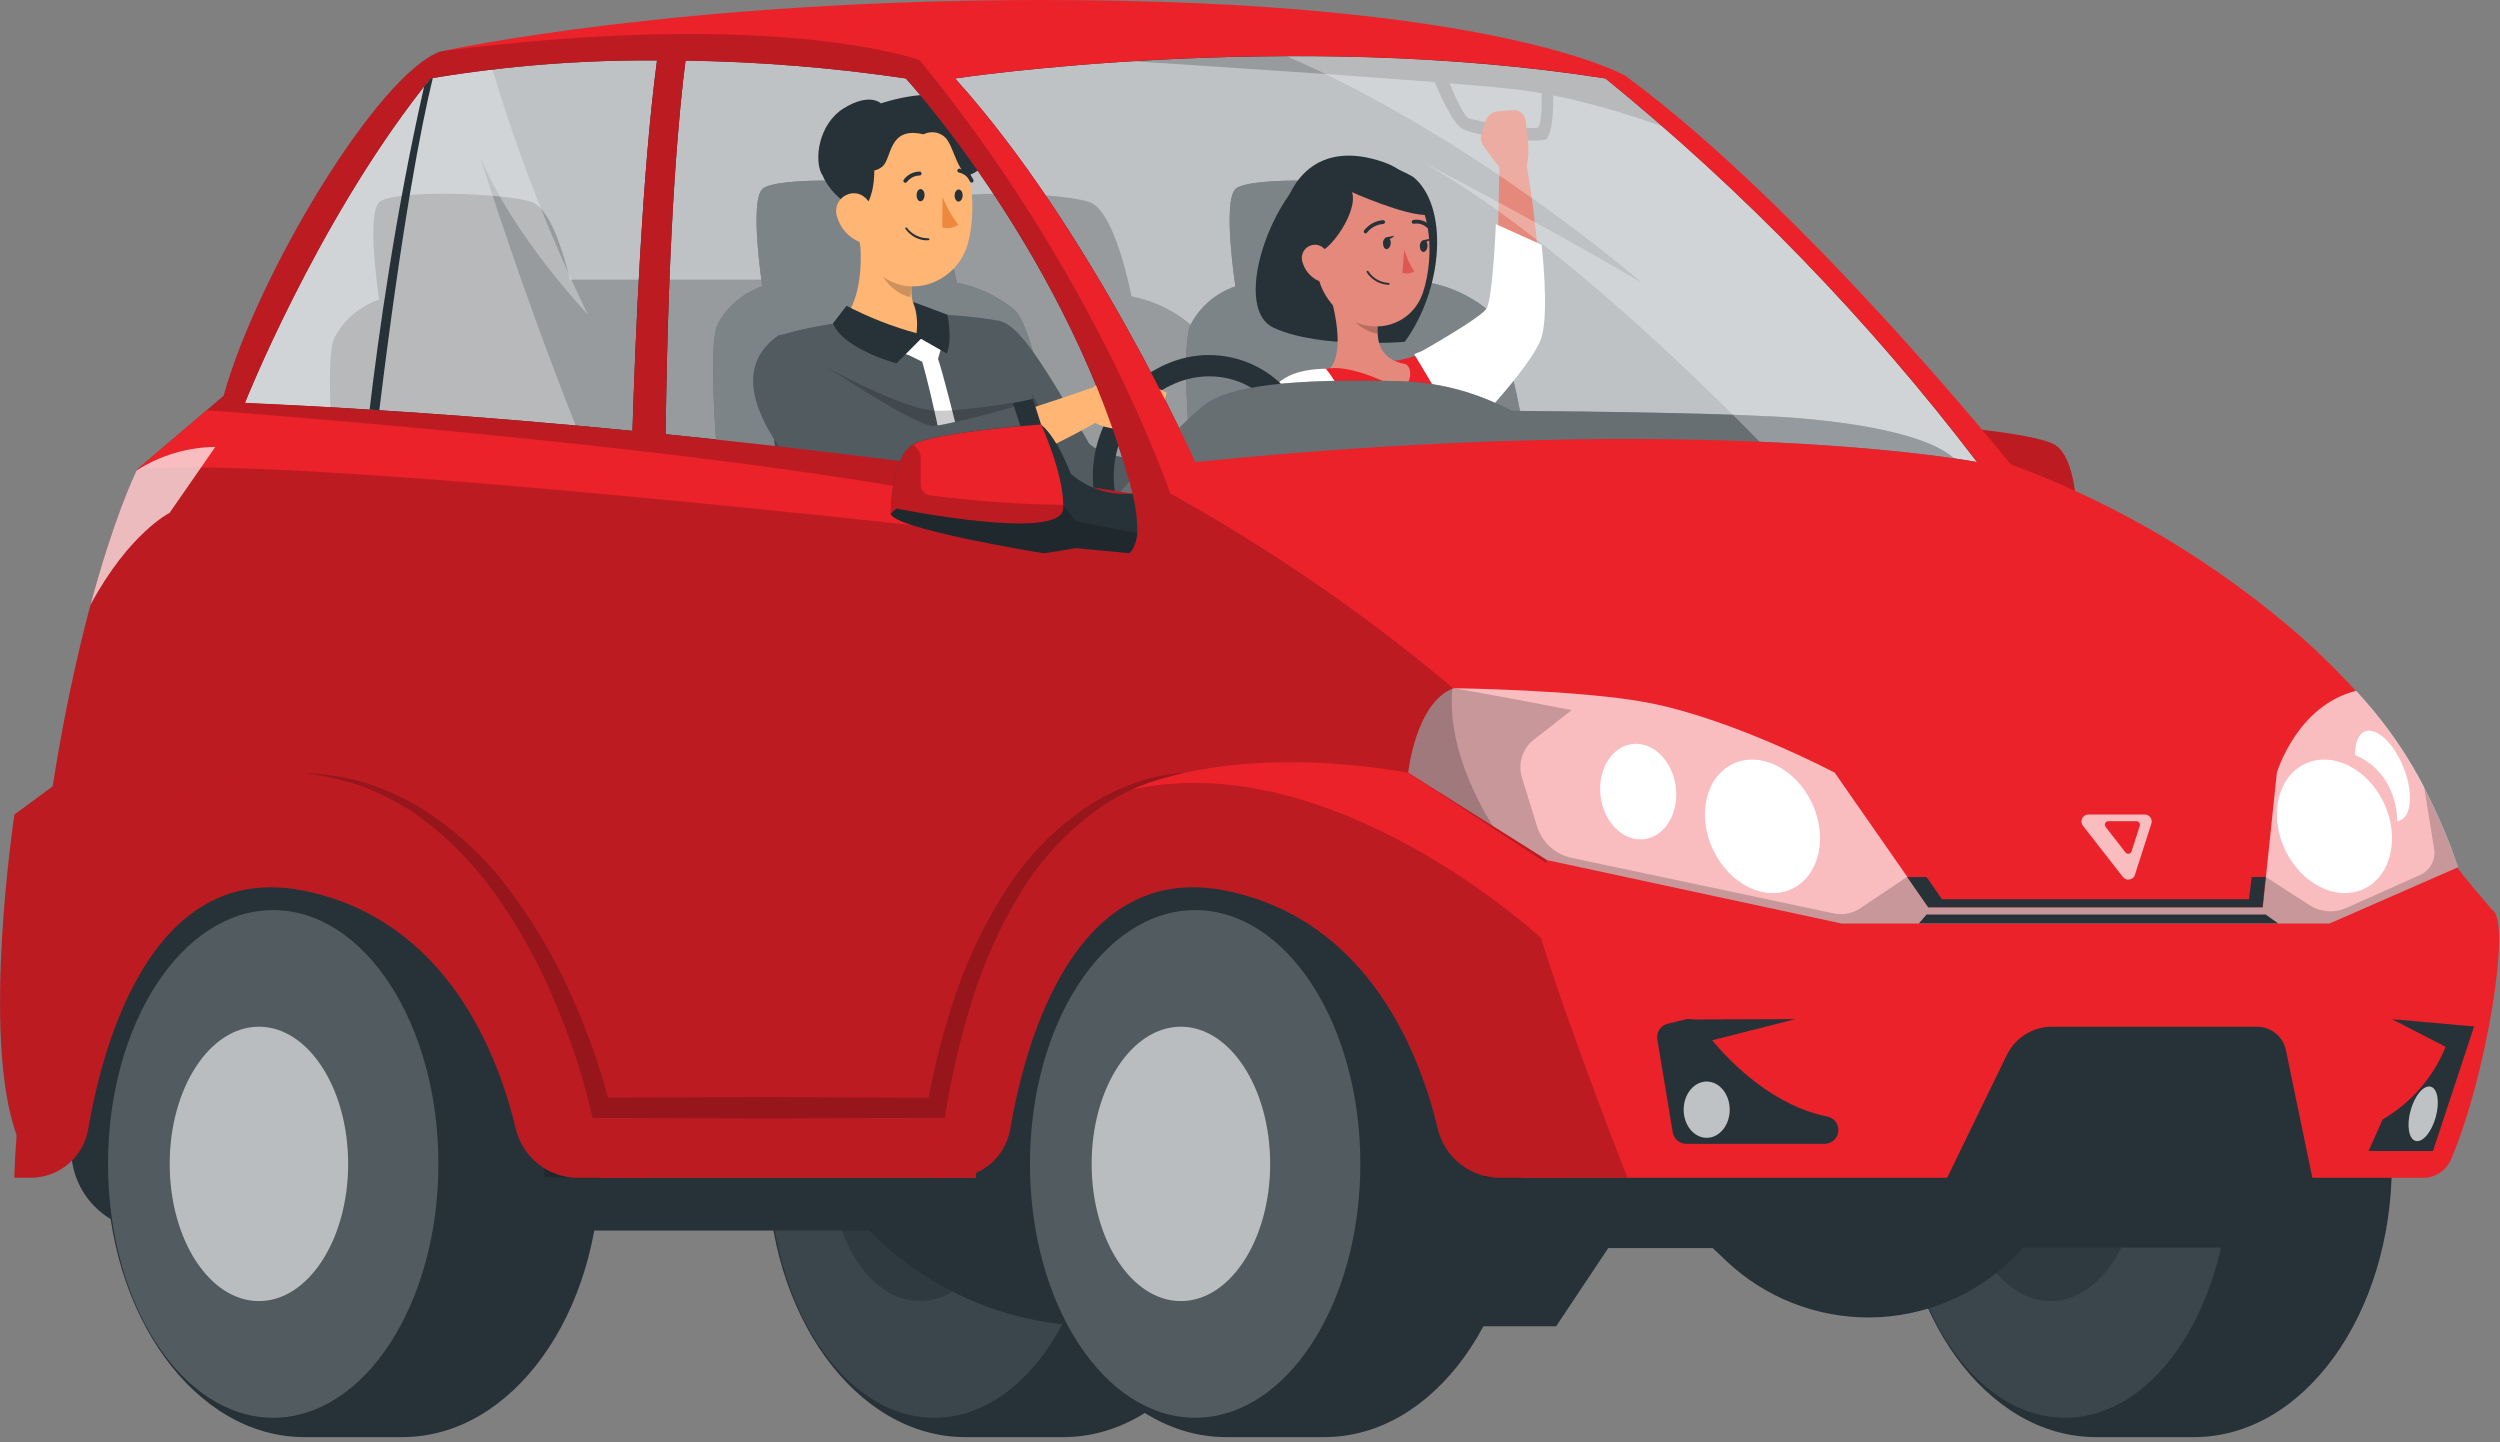 <svg width="475" height="274" viewBox="0 0 475 274" fill="none" xmlns="http://www.w3.org/2000/svg">
<rect x="0" y="0" width="475" height="274" fill="#808080" stroke="none"/>
<path d="M394.564 97.559C394.564 100.359 365.881 105.104 365.433 105.104C364.985 105.104 359.399 104.138 359.399 104.138L349.194 105.104C348.882 104.791 348.627 104.426 348.438 104.026C348.029 103.175 347.787 102.253 347.724 101.311C347.724 101.031 347.724 100.737 347.724 100.415C347.749 98.177 348.06 95.952 348.648 93.793C350.744 93.982 352.856 93.747 354.86 93.102C356.863 92.458 358.716 91.417 360.309 90.041C361.793 86.374 363.809 82.384 366.021 80.662C366.021 80.662 386.179 82.062 390.393 84.498C394.536 86.948 394.564 97.559 394.564 97.559Z" fill="#EB222A"/>
<g opacity="0.2">
<path d="M394.564 97.559C394.564 100.359 365.881 105.104 365.433 105.104C364.985 105.104 359.399 104.138 359.399 104.138L349.194 105.104C348.882 104.791 348.627 104.426 348.438 104.026C348.029 103.175 347.787 102.253 347.724 101.311C347.724 101.031 347.724 100.737 347.724 100.415C347.749 98.177 348.06 95.952 348.648 93.793C350.744 93.982 352.856 93.747 354.86 93.102C356.863 92.458 358.716 91.417 360.309 90.041C361.793 86.374 363.809 82.384 366.021 80.662C366.021 80.662 386.179 82.062 390.393 84.498C394.536 86.948 394.564 97.559 394.564 97.559Z" fill="black"/>
</g>
<path d="M383.813 98.049C383.813 98.049 367.659 63.667 304.663 12.823C304.663 12.823 169.237 -5.642 80.484 13.033C80.484 13.033 44.772 62.127 40.88 86.695C36.989 111.264 383.813 98.049 383.813 98.049Z" fill="#263238"/>
<g opacity="0.7">
<path d="M130.25 11.507C129.186 19.668 126.974 41.143 126.47 82.496C176.67 87.591 215.196 93.779 215.196 93.779C203.521 49.164 172.107 14.895 172.107 14.895C158.245 12.843 144.262 11.711 130.25 11.507Z" fill="white"/>
<path d="M46.508 76.602C54.417 76.924 62.355 77.33 70.222 77.834L72.07 77.946L75.542 78.184L77.194 78.282C91.935 79.276 106.438 80.522 120.171 81.866C120.703 64.703 121.99 32.869 124.832 11.479C110.563 11.371 96.311 12.491 82.233 14.825L81.771 14.909C81.767 14.936 81.767 14.965 81.771 14.992C81.379 15.469 80.987 15.972 80.596 16.392L80.147 16.98C59.807 43.075 46.508 76.602 46.508 76.602Z" fill="white"/>
<path d="M375.624 87.802C375.624 87.802 324.682 78.002 227.081 87.802C227.081 87.802 207.412 43.607 181.458 14.909C181.458 14.909 244.579 5.361 305.041 14.909C331.357 36.342 355.049 60.809 375.624 87.802Z" fill="white"/>
</g>
<path opacity="0.2" d="M199.839 10.667C199.839 10.667 254.435 7.741 284.561 10.471C314.686 13.201 319.922 25.576 319.922 25.576C311.886 22.385 303.592 19.889 295.13 18.114C295.13 20.774 295.018 24.764 293.926 26.318C293.1 27.48 280.431 25.912 277.841 24.47C276.091 23.49 273.865 18.646 272.605 15.595C245.867 13.495 199.839 10.667 199.839 10.667ZM279.073 22.482C280.095 22.902 289.572 24.708 292.092 24.274C292.82 24.148 292.946 20.648 292.918 17.709C291.42 17.443 289.908 17.205 288.41 17.023C285.611 16.701 281.089 16.281 275.405 15.819C276.665 18.787 278.177 22.104 279.073 22.482Z" fill="black"/>
<path opacity="0.2" d="M63.545 64.157C65.348 60.747 68.389 58.157 72.042 56.92C72.042 56.92 69.55 40.905 72.042 38.427C74.534 35.949 96.232 36.621 101.104 38.427C104.618 39.715 107.165 48.394 108.313 53.14H177.524C176.95 48.24 176.306 40.135 178.014 38.427C180.506 35.935 202.218 36.621 207.09 38.427C211.962 40.233 214.986 56.304 214.986 56.304C218.901 57.058 222.575 58.749 225.695 61.231C231.294 65.431 236.208 106.7 236.208 106.7H65.141C65.141 106.7 60.899 69.645 63.545 64.157Z" fill="black"/>
<path d="M292.904 104.138C292.904 104.138 287.92 62.911 282.405 58.67C279.282 56.181 275.602 54.485 271.681 53.728C271.681 53.728 268.658 37.727 263.786 35.921C258.914 34.115 237.188 33.444 234.724 35.921C232.26 38.399 234.724 54.414 234.724 54.414C231.073 55.65 228.036 58.241 226.241 61.651C223.581 67.153 227.823 104.138 227.823 104.138H292.904Z" fill="#263238"/>
<path opacity="0.4" d="M292.904 104.138C292.904 104.138 287.92 62.911 282.405 58.67C279.282 56.181 275.602 54.485 271.681 53.728C271.681 53.728 268.658 37.727 263.786 35.921C258.914 34.115 237.188 33.444 234.724 35.921C232.26 38.399 234.724 54.414 234.724 54.414C231.073 55.65 228.036 58.241 226.241 61.651C223.581 67.153 227.823 104.138 227.823 104.138H292.904Z" fill="white"/>
<path d="M276.343 77.302C277.409 76.78 278.447 76.2 279.451 75.567C280.417 74.951 281.383 74.335 282.251 73.635C284.159 72.2 285.926 70.588 287.528 68.819C289.315 66.831 290.69 64.509 291.574 61.987C291.793 61.281 291.966 60.561 292.092 59.832L292.33 57.928C292.4 56.766 292.456 55.604 292.442 54.512C292.392 50.257 292.097 46.008 291.56 41.787C291.084 37.587 290.496 33.499 289.684 29.356C289.574 28.772 289.25 28.251 288.776 27.892C288.303 27.534 287.713 27.365 287.121 27.417C286.53 27.469 285.979 27.74 285.575 28.176C285.172 28.612 284.945 29.182 284.939 29.776L284.659 42.109C284.519 46.183 284.463 50.298 284.113 54.176C284.083 55.794 283.79 57.397 283.245 58.922C282.571 60.24 281.676 61.433 280.599 62.45C279.359 63.69 278.005 64.811 276.553 65.795C275.797 66.313 275.055 66.845 274.257 67.321C273.459 67.797 272.62 68.315 271.99 68.721L271.808 68.833C270.692 69.436 269.86 70.453 269.49 71.666C269.121 72.878 269.244 74.188 269.834 75.31C270.423 76.432 271.431 77.276 272.64 77.66C273.848 78.043 275.158 77.935 276.287 77.358L276.343 77.302Z" fill="#E4897B"/>
<path d="M282.265 23.014L281.509 25.268C281.37 25.686 281.332 26.131 281.398 26.566C281.464 27.001 281.631 27.415 281.887 27.774L284.351 31.105C284.831 31.768 285.463 32.307 286.193 32.677C286.923 33.047 287.731 33.238 288.55 33.233H289.572C291.098 29.58 290.048 24.526 290.048 24.526L289.908 23.056C289.887 22.753 289.806 22.456 289.67 22.184C289.533 21.912 289.345 21.669 289.114 21.47C288.884 21.271 288.617 21.119 288.328 21.024C288.039 20.929 287.734 20.891 287.43 20.914L284.505 21.152C283.991 21.211 283.505 21.419 283.107 21.749C282.709 22.08 282.417 22.52 282.265 23.014Z" fill="#E4897B"/>
<path d="M270.044 66.775C270.044 66.775 281.159 60.518 282.405 58.67C283.651 56.822 284.21 42.585 284.21 42.585L292.904 46.505C292.904 46.505 294.374 59.104 292.904 64.045C291.434 68.987 280.305 80.676 280.305 80.676L270.044 66.775Z" fill="white"/>
<path d="M268.518 33.625C275.181 39.057 274.397 54.624 266.908 64.941C266.908 64.941 250.935 66.341 242.06 62.309C233.184 58.278 242.998 33.038 252.377 31.036C257.891 29.834 263.656 30.759 268.518 33.625Z" fill="#263238"/>
<path d="M268.14 49.864C270.575 45.664 272.997 34.311 262.848 30.797C250.249 26.43 244.509 34.493 243.417 42.501C242.325 50.508 246.833 56.5 255.205 55.954C263.576 55.408 266.446 52.776 268.14 49.864Z" fill="#263238"/>
<path d="M281.733 81.866C282.965 87.718 280.795 101.465 280.445 111.908L250.613 115.352C250.396 110.097 249.541 104.888 248.065 99.841C246.945 95.445 245.349 90.041 243.152 83.504C242.83 82.524 242.508 81.53 242.144 80.494C241.754 79.459 241.6 78.35 241.693 77.248C241.786 76.146 242.124 75.078 242.682 74.124C243.24 73.168 244.004 72.35 244.918 71.728C245.832 71.106 246.874 70.695 247.967 70.527C249.213 70.331 250.557 70.163 251.915 70.023C257.221 69.491 260.174 68.357 264.92 68.539C266.488 68.539 269.652 67.139 271.234 67.321C276.875 67.797 280.571 76.378 281.733 81.866Z" fill="#EB222A"/>
<path d="M252.069 53.728C253.567 58.306 255.555 66.719 252.713 69.981C252.713 69.981 257.067 69.085 266.712 74.362C269.204 70.345 267.132 69.211 267.132 69.211C261.798 68.259 261.434 64.423 261.882 60.812L252.069 53.728Z" fill="#E4897B"/>
<path opacity="0.2" d="M256.073 56.612L261.882 60.812C261.764 61.665 261.722 62.527 261.756 63.387C259.74 63.205 256.759 61.19 256.283 59.188C256.048 58.35 255.977 57.476 256.073 56.612Z" fill="black"/>
<path d="M250.067 43.047C249.969 50.691 249.759 53.91 253.315 58.096C258.649 64.395 268.042 62.856 270.422 55.408C272.563 48.703 272.368 37.349 265.158 33.766C263.572 32.969 261.809 32.591 260.036 32.667C258.262 32.743 256.538 33.271 255.026 34.201C253.514 35.131 252.265 36.431 251.397 37.98C250.529 39.528 250.071 41.272 250.067 43.047Z" fill="#E4897B"/>
<path d="M256.549 35.907C258.663 38.567 253.833 46.925 250.039 48.339C242.662 45.917 250.235 27.998 256.549 35.907Z" fill="#263238"/>
<path d="M265.578 32.352C268.378 33.597 271.023 38.875 271.373 40.835C267.174 41.157 256.437 36.327 256.437 36.327C256.437 36.327 248.863 37.727 252.937 34.297C257.01 30.868 265.578 32.352 265.578 32.352Z" fill="#263238"/>
<path d="M262.764 46.155C262.764 46.771 263.016 47.303 263.408 47.331C263.8 47.359 264.178 46.883 264.234 46.267C264.29 45.651 263.982 45.119 263.576 45.091C263.17 45.063 262.806 45.539 262.764 46.155Z" fill="#263238"/>
<path d="M269.764 46.687C269.764 47.303 270.002 47.821 270.408 47.863C270.814 47.905 271.178 47.415 271.22 46.799C271.262 46.183 270.982 45.651 270.576 45.623C270.17 45.595 269.806 46.071 269.764 46.687Z" fill="#263238"/>
<path d="M270.394 45.637L271.905 45.315C271.905 45.315 271.065 46.421 270.394 45.637Z" fill="#263238"/>
<path d="M266.796 47.456C267.242 48.908 267.882 50.293 268.7 51.572C268.367 51.774 267.994 51.901 267.607 51.944C267.221 51.988 266.829 51.947 266.46 51.824L266.796 47.456Z" fill="#DE5753"/>
<path d="M262.904 53.994C263.204 54.058 263.508 54.1 263.814 54.12C263.838 54.122 263.862 54.119 263.885 54.112C263.908 54.104 263.929 54.092 263.947 54.077C263.965 54.061 263.98 54.042 263.991 54.021C264.002 53.999 264.008 53.976 264.01 53.952C264.012 53.928 264.009 53.904 264.002 53.881C263.994 53.858 263.982 53.837 263.967 53.819C263.951 53.801 263.932 53.786 263.911 53.775C263.889 53.764 263.866 53.758 263.842 53.756C263.071 53.719 262.32 53.499 261.651 53.114C260.981 52.73 260.413 52.191 259.992 51.544C259.968 51.501 259.928 51.47 259.881 51.457C259.834 51.444 259.783 51.45 259.74 51.474C259.698 51.498 259.666 51.538 259.653 51.586C259.64 51.633 259.646 51.683 259.67 51.726C260.034 52.298 260.506 52.793 261.061 53.182C261.616 53.571 262.242 53.847 262.904 53.994Z" fill="#263238"/>
<path d="M247.491 49.864C247.907 51.285 248.869 52.483 250.165 53.196C251.887 54.12 253.175 52.678 253.049 50.83C252.923 48.982 251.915 46.631 250.025 46.505C249.609 46.478 249.192 46.555 248.813 46.73C248.434 46.904 248.105 47.169 247.853 47.502C247.602 47.835 247.438 48.225 247.374 48.638C247.311 49.05 247.351 49.471 247.491 49.864Z" fill="#E4897B"/>
<path d="M259.334 44.348C259.411 44.364 259.491 44.357 259.563 44.327C259.635 44.297 259.697 44.246 259.74 44.18C260.109 43.713 260.57 43.328 261.096 43.048C261.621 42.769 262.199 42.601 262.792 42.556C262.889 42.556 262.981 42.518 263.049 42.45C263.118 42.382 263.156 42.289 263.156 42.193C263.156 42.096 263.118 42.004 263.049 41.935C262.981 41.867 262.889 41.829 262.792 41.829C262.082 41.882 261.392 42.086 260.767 42.426C260.142 42.766 259.596 43.236 259.166 43.803C259.141 43.844 259.124 43.89 259.117 43.937C259.11 43.985 259.112 44.034 259.124 44.081C259.135 44.128 259.156 44.172 259.185 44.211C259.214 44.249 259.251 44.282 259.292 44.306L259.334 44.348Z" fill="#263238"/>
<path d="M271.373 43.425C271.435 43.441 271.5 43.44 271.561 43.423C271.623 43.406 271.679 43.373 271.723 43.327C271.789 43.257 271.826 43.164 271.826 43.068C271.826 42.972 271.789 42.879 271.723 42.809C271.316 42.398 270.816 42.092 270.265 41.917C269.714 41.741 269.129 41.702 268.56 41.801C268.507 41.806 268.457 41.821 268.411 41.847C268.366 41.873 268.326 41.908 268.296 41.951C268.265 41.993 268.244 42.042 268.234 42.093C268.224 42.145 268.225 42.198 268.237 42.249C268.249 42.3 268.272 42.347 268.305 42.389C268.337 42.43 268.378 42.464 268.424 42.487C268.471 42.511 268.522 42.525 268.575 42.527C268.627 42.53 268.679 42.521 268.728 42.501C269.18 42.437 269.64 42.48 270.073 42.625C270.506 42.771 270.898 43.016 271.219 43.341C271.265 43.378 271.317 43.407 271.373 43.425Z" fill="#263238"/>
<path d="M263.394 45.105L264.92 44.783C264.92 44.783 264.066 45.903 263.394 45.105Z" fill="#263238"/>
<path opacity="0.2" d="M259.558 87.48C257.641 93.079 252.755 97.349 248.065 99.841C246.945 95.445 245.349 90.041 243.152 83.504C246.105 79.388 250.221 76.504 255.457 77.26C255.457 77.302 261.504 81.754 259.558 87.48Z" fill="black"/>
<path d="M248.863 113.056C249.227 116.751 244.272 128.455 244.272 128.455H248.219C248.219 128.455 250.641 121.175 253.077 112.496C254.127 108.814 255.163 104.866 256.017 101.115C256.423 99.365 256.787 97.657 257.095 96.047C257.403 94.437 257.697 92.561 257.865 91.049C258.281 87.289 257.952 83.484 256.899 79.85C255.904 76.285 254.21 72.954 251.915 70.051H252.699C245.237 69.967 241.22 72.557 240.702 77.204C240.864 80.41 241.38 83.589 242.242 86.682C244.398 95.921 248.037 108.674 248.751 112.44C248.799 112.643 248.836 112.849 248.863 113.056Z" fill="white"/>
<path d="M268.7 67.321C268.7 67.321 277.645 81.894 279.759 87.186C281.873 92.477 280.669 107.624 280.669 107.624C280.669 107.624 284.701 89.425 282.069 80.368C279.437 71.311 274.887 64.045 268.7 67.321Z" fill="white"/>
<path opacity="0.2" d="M242.242 86.612C244.397 95.851 248.037 108.604 248.751 112.37C250.263 112.44 251.761 112.482 253.077 112.496C254.127 108.814 255.163 104.866 256.017 101.115C256.423 99.365 256.787 97.657 257.094 96.047C255.247 95.319 252.713 94.297 251.733 93.793C250.137 92.995 250.683 78.03 250.683 78.03C247.199 80.144 244.297 83.093 242.242 86.612Z" fill="black"/>
<path d="M278.905 106.7L276.763 107.722C276.369 107.915 275.934 108.009 275.495 107.997C275.056 107.985 274.626 107.867 274.243 107.652L270.59 105.636C269.872 105.236 269.26 104.67 268.805 103.986C268.349 103.302 268.064 102.519 267.972 101.703L267.86 100.681C271.29 98.735 276.427 99.169 276.427 99.169H277.911C278.215 99.154 278.518 99.199 278.804 99.301C279.09 99.403 279.353 99.561 279.578 99.765C279.803 99.969 279.985 100.216 280.115 100.491C280.245 100.765 280.319 101.063 280.333 101.367L280.445 104.292C280.446 104.799 280.301 105.295 280.028 105.722C279.755 106.149 279.365 106.488 278.905 106.7Z" fill="#E4897B"/>
<path d="M240.758 76.953C239.769 81.122 239.15 85.371 238.91 89.65C238.76 91.947 238.831 94.253 239.12 96.537C239.292 97.947 239.654 99.327 240.198 100.639C240.596 101.549 241.13 102.393 241.78 103.145C242.187 103.622 242.658 104.041 243.18 104.39C243.46 104.577 243.755 104.741 244.062 104.88L244.565 105.09C246.886 105.897 249.319 106.331 251.775 106.378C253.932 106.457 256.092 106.401 258.242 106.21C262.407 105.851 266.536 105.158 270.59 104.139C271.155 103.999 271.65 103.658 271.982 103.179C272.314 102.701 272.461 102.118 272.394 101.539C272.327 100.961 272.051 100.426 271.618 100.037C271.186 99.647 270.626 99.428 270.044 99.421H269.96C268.014 99.421 265.998 99.421 264.038 99.295C262.078 99.169 260.104 99.169 258.172 99.015C256.241 98.861 254.351 98.679 252.573 98.399C251.001 98.189 249.466 97.765 248.009 97.139L247.827 97.041L248.051 97.153C248.173 97.218 248.286 97.298 248.387 97.391C248.513 97.503 248.485 97.461 248.387 97.307C248.239 96.725 248.15 96.129 248.121 95.529C248.056 93.796 248.112 92.061 248.289 90.335C248.457 88.502 248.737 86.612 249.045 84.736C249.353 82.86 249.703 80.9 250.039 79.136V78.982C250.27 77.746 250.009 76.468 249.31 75.422C248.611 74.376 247.531 73.645 246.3 73.385C245.069 73.125 243.785 73.358 242.723 74.032C241.661 74.707 240.906 75.77 240.618 76.995L240.758 76.953Z" fill="#E4897B"/>
<path d="M246.511 72.291C242.592 70.989 239.512 75.399 238.252 83.14C236.992 90.882 236.768 102.935 241.052 105.175C245.335 107.415 253.175 107.023 253.175 107.023L257.711 98.217C257.711 98.217 249.661 96.817 248.919 95.698C248.177 94.578 249.871 83.868 250.501 80.649C251.131 77.429 250.767 73.705 246.511 72.291Z" fill="white"/>
<path d="M203.016 104.138C203.016 104.138 198.033 62.911 192.517 58.67C189.394 56.181 185.715 54.485 181.794 53.728C181.794 53.728 178.77 37.727 173.899 35.921C169.027 34.115 147.301 33.444 144.837 35.921C142.373 38.399 144.837 54.414 144.837 54.414C141.186 55.65 138.149 58.241 136.353 61.651C133.694 67.153 137.935 104.138 137.935 104.138H203.016Z" fill="#263238"/>
<path opacity="0.4" d="M203.016 104.138C203.016 104.138 198.033 62.911 192.517 58.67C189.394 56.181 185.715 54.485 181.794 53.728C181.794 53.728 178.77 37.727 173.899 35.921C169.027 34.115 147.301 33.444 144.837 35.921C142.373 38.399 144.837 54.414 144.837 54.414C141.186 55.65 138.149 58.241 136.353 61.651C133.694 67.153 137.935 104.138 137.935 104.138H203.016Z" fill="white"/>
<path d="M184.272 70.303C186.032 74.85 188.221 79.218 190.809 83.35C193.861 88.012 196.661 92.085 201.911 95.235C210.898 99.813 223.329 96.201 232.232 93.065L230.833 87.284C224.463 87.676 217.841 88.152 211.64 87.284C207.44 86.612 206.74 85.506 204.234 82.328C200.778 77.135 197.83 71.623 195.429 65.865L184.23 70.289L184.272 70.303Z" fill="#FFB573"/>
<path d="M189.661 60.868C193.091 61.652 196.591 66.075 206.908 84.232C206.908 84.232 208.504 86.416 215.392 87.158L215.91 97.923C215.91 97.923 206.25 98.525 203.856 97.209C201.463 95.893 185.672 75.315 185.672 75.315L189.661 60.868Z" fill="#263238"/>
<path opacity="0.2" d="M215.392 87.102L215.91 97.853C215.91 97.853 208.168 98.343 204.822 97.503C204.486 97.431 204.161 97.313 203.856 97.153C202.457 96.397 196.619 89.188 191.929 83.238C188.528 78.913 185.742 75.259 185.742 75.259L189.661 60.812C193.077 61.596 196.591 66.02 206.908 84.176C206.908 84.302 208.504 86.416 215.392 87.102Z" fill="white"/>
<path opacity="0.2" d="M204.822 97.559C204.486 97.486 204.161 97.368 203.856 97.209C202.456 96.453 196.619 89.243 191.929 83.294C192.59 79.57 193.445 75.883 194.491 72.249C194.491 72.249 203.87 86.808 204.822 97.559Z" fill="black"/>
<path d="M228.565 88.04L235.788 84.526L235.942 94.689C235.942 94.689 229.139 96.299 227.907 92.757L228.565 88.04Z" fill="#FFB573"/>
<path d="M242.228 85.898L241.962 94.311L235.942 94.689L235.788 84.526L242.228 85.898Z" fill="#FFB573"/>
<path d="M215.392 86.696L219.353 87.438L219.059 97.979L215.294 99.057L215.392 86.696Z" fill="#263238"/>
<path d="M155.308 123.499L198.579 118.908C199.099 118.847 199.58 118.602 199.935 118.217C200.29 117.831 200.494 117.331 200.511 116.808C201.407 74.363 189.661 60.938 189.661 60.938C185.657 60.236 181.603 59.847 177.538 59.776C171.635 59.932 165.745 60.433 159.9 61.274C155.897 61.795 151.938 62.614 148.056 63.724C145.999 64.858 144.865 74.433 150.086 103.285C151.486 110.844 152.228 117.424 152.592 121.273C152.622 121.599 152.716 121.915 152.869 122.204C153.022 122.492 153.231 122.748 153.484 122.955C153.737 123.162 154.028 123.317 154.341 123.41C154.654 123.504 154.983 123.534 155.308 123.499Z" fill="#263238"/>
<path d="M185.168 76.337L193.511 75.455L195.205 85.338L191.033 88.712L186.302 86.976L185.168 76.337Z" fill="#263238"/>
<path opacity="0.2" d="M200.511 116.738C200.497 117.261 200.293 117.76 199.937 118.144C199.582 118.528 199.099 118.769 198.579 118.824L155.308 123.499C154.983 123.534 154.654 123.504 154.341 123.41C154.028 123.317 153.737 123.162 153.484 122.955C153.231 122.748 153.022 122.492 152.869 122.204C152.716 121.915 152.622 121.599 152.592 121.273C152.228 117.424 151.444 110.844 150.086 103.285C149.33 99.141 148.71 95.38 148.224 92.001C147.228 85.852 146.602 79.649 146.349 73.425C146.209 67.055 147.007 64.311 148.042 63.724C151.929 62.615 155.892 61.796 159.9 61.274C165.746 60.439 171.635 59.939 177.538 59.776C181.603 59.854 185.656 60.242 189.661 60.938C189.661 60.938 201.407 74.293 200.511 116.738Z" fill="white"/>
<path d="M160.236 60.727L174.725 64.017L174.879 59.943C174.072 59.07 173.525 57.989 173.3 56.821C173.075 55.654 173.181 54.447 173.605 53.336L163.133 43.537C163.973 49.066 163.763 56.682 160.236 60.727Z" fill="#FFB573"/>
<path d="M169.811 66.635L172.681 67.475L175.228 68.735C175.228 68.735 180.366 86.682 181.108 102.221L184.034 104.138L186.624 101.563C186.624 101.563 180.086 73.565 178.224 68.175L178.63 66.775L179.638 63.877L177.118 62.898L173.423 64.115L170.791 64.395L169.811 66.635Z" fill="white"/>
<path opacity="0.2" d="M167.403 47.569L173.591 53.336C173.282 54.352 173.058 55.392 172.919 56.444C170.511 55.996 167.319 53.182 167.137 50.635C167.036 49.605 167.126 48.566 167.403 47.569Z" fill="black"/>
<path d="M160.838 58.096C165.071 60.303 169.53 62.049 174.137 63.304C174.405 61.303 174.189 59.268 173.507 57.368L180.002 59.79C180.002 59.79 181.024 64.536 179.876 67.167L174.99 64.368L170.329 69.043C170.329 69.043 160.292 66.356 158.248 61.456L160.838 58.096Z" fill="#263238"/>
<path opacity="0.2" d="M193.665 76.336L197.543 88.082C173.451 107.68 152.746 99.925 148.224 91.931C147.228 85.782 146.601 79.579 146.349 73.355C151.248 72.599 155.7 68.889 157.548 69.981C160.656 71.885 171.547 77.26 176.726 77.946C180.912 78.52 193.665 76.336 193.665 76.336Z" fill="black"/>
<path d="M183.712 28.418C184.986 31.358 185.112 37.643 180.66 36.062C176.208 34.48 181.472 23.378 183.712 28.418Z" fill="#263238"/>
<path d="M162.265 34.787C162.601 42.641 162.405 47.26 166.311 51.306C172.163 57.424 181.934 53.91 183.95 46.084C185.756 39.085 184.902 27.396 177.258 24.218C175.567 23.512 173.725 23.247 171.903 23.447C170.081 23.647 168.34 24.306 166.843 25.362C165.345 26.418 164.139 27.836 163.339 29.484C162.538 31.133 162.169 32.957 162.265 34.787Z" fill="#FFB573"/>
<path d="M156.68 27.382L165.079 24.932L166.479 29.762L165.919 29.608C165.919 29.608 167.109 36.845 163.637 40.275C157.114 37.405 153.838 30.938 156.68 27.382Z" fill="#263238"/>
<path d="M159.074 41.269C159.352 42.203 159.814 43.073 160.432 43.828C161.049 44.582 161.81 45.207 162.671 45.665C164.995 46.869 166.717 44.909 166.535 42.431C166.381 40.205 164.981 36.831 162.419 36.719C161.861 36.692 161.304 36.804 160.799 37.044C160.294 37.284 159.856 37.645 159.525 38.096C159.194 38.547 158.979 39.072 158.9 39.626C158.822 40.179 158.881 40.744 159.074 41.269Z" fill="#FFB573"/>
<path d="M174.151 37.084C174.151 37.714 174.459 38.231 174.879 38.245C175.299 38.26 175.649 37.727 175.663 37.084C175.677 36.44 175.341 35.936 174.921 35.922C174.501 35.908 174.165 36.44 174.151 37.084Z" fill="#263238"/>
<path d="M181.374 37.14C181.374 37.77 181.696 38.301 182.116 38.301C182.536 38.301 182.886 37.784 182.9 37.154C182.914 36.524 182.578 35.992 182.158 35.992C181.738 35.992 181.388 36.496 181.374 37.14Z" fill="#263238"/>
<path d="M179.078 37.434C179.833 39.328 180.846 41.108 182.088 42.725C181.643 43.018 181.141 43.213 180.615 43.298C180.089 43.382 179.551 43.354 179.036 43.215L179.078 37.434Z" fill="#ED893E"/>
<path d="M175.564 45.637C175.839 45.658 176.116 45.658 176.39 45.637C176.415 45.639 176.441 45.636 176.464 45.627C176.488 45.619 176.51 45.606 176.528 45.589C176.547 45.572 176.561 45.551 176.571 45.528C176.581 45.505 176.586 45.48 176.586 45.455C176.586 45.407 176.567 45.361 176.533 45.326C176.499 45.292 176.453 45.273 176.404 45.273C175.61 45.284 174.825 45.107 174.112 44.757C173.399 44.407 172.779 43.893 172.303 43.257C172.269 43.225 172.224 43.206 172.177 43.206C172.13 43.206 172.085 43.225 172.051 43.257C172.033 43.273 172.019 43.292 172.009 43.314C171.999 43.336 171.994 43.359 171.994 43.383C171.994 43.407 171.999 43.431 172.009 43.452C172.019 43.474 172.033 43.493 172.051 43.509C172.46 44.085 172.983 44.571 173.587 44.937C174.191 45.303 174.864 45.541 175.564 45.637Z" fill="#263238"/>
<path d="M171.953 34.732C172.02 34.741 172.089 34.733 172.153 34.708C172.216 34.684 172.273 34.644 172.317 34.592C172.596 34.21 172.96 33.898 173.38 33.682C173.801 33.466 174.266 33.351 174.739 33.346C174.828 33.339 174.911 33.301 174.975 33.239C175.039 33.176 175.078 33.093 175.087 33.005C175.095 32.916 175.072 32.827 175.021 32.753C174.97 32.68 174.895 32.627 174.809 32.604C174.209 32.595 173.615 32.728 173.077 32.993C172.539 33.259 172.072 33.648 171.715 34.13C171.685 34.168 171.662 34.212 171.65 34.259C171.637 34.306 171.634 34.355 171.64 34.404C171.647 34.452 171.663 34.498 171.688 34.54C171.713 34.582 171.745 34.619 171.785 34.648L171.953 34.732Z" fill="#263238"/>
<path d="M184.538 34.676C184.611 34.696 184.689 34.696 184.762 34.676C184.85 34.63 184.919 34.553 184.952 34.46C184.986 34.366 184.983 34.263 184.944 34.172C184.704 33.627 184.336 33.148 183.87 32.778C183.404 32.407 182.855 32.155 182.27 32.044C182.179 32.045 182.091 32.079 182.023 32.139C181.955 32.199 181.911 32.282 181.899 32.372C181.887 32.463 181.908 32.554 181.958 32.63C182.009 32.706 182.084 32.761 182.172 32.786C182.635 32.867 183.07 33.064 183.437 33.357C183.804 33.651 184.091 34.032 184.272 34.466C184.295 34.52 184.331 34.568 184.378 34.605C184.424 34.642 184.479 34.666 184.538 34.676Z" fill="#263238"/>
<path d="M163.749 32.072C163.936 32.168 164.133 32.243 164.337 32.296C164.901 32.477 165.501 32.511 166.081 32.396C166.662 32.281 167.203 32.02 167.655 31.638C169.517 30.084 168.719 23.924 175.466 25.52C176.089 25.203 176.791 25.072 177.486 25.144C178.182 25.216 178.841 25.488 179.386 25.926C181.388 27.438 182.004 34.62 185.07 32.856C188.135 31.092 187.31 30.224 187.31 30.224C187.31 30.224 186.526 31.036 185.91 30.7C186.296 30.172 186.51 29.538 186.522 28.884C186.535 28.23 186.345 27.588 185.98 27.046C185.98 27.046 185.406 28.18 184.818 28.124C184.692 25.195 183.671 22.376 181.892 20.047C178.826 15.735 167.375 19.641 167.375 19.641C167.375 19.641 165.289 17.541 160.375 20.537C155.462 23.532 154.636 30.504 156.176 33.136" fill="#263238"/>
<path d="M227.529 111.236C229.97 111.226 232.391 110.79 234.682 109.948C240.078 107.901 244.519 103.918 247.14 98.777C249.761 93.635 250.375 87.702 248.863 82.132C248.141 79.453 246.865 76.955 245.117 74.799C243.369 72.644 241.189 70.879 238.716 69.619C236.244 68.359 233.535 67.632 230.763 67.485C227.992 67.337 225.221 67.773 222.629 68.763C217.233 70.811 212.792 74.793 210.171 79.935C207.55 85.077 206.936 91.01 208.448 96.579C209.18 99.255 210.46 101.749 212.207 103.904C213.954 106.058 216.13 107.826 218.597 109.094C221.363 110.506 224.424 111.24 227.529 111.236ZM229.768 71.507C232.244 71.499 234.687 72.079 236.894 73.201C238.866 74.222 240.605 75.641 242 77.369C243.395 79.097 244.417 81.095 244.999 83.238C246.229 87.835 245.71 92.723 243.543 96.959C241.376 101.195 237.715 104.476 233.268 106.169C231.196 106.974 228.978 107.333 226.758 107.222C224.538 107.112 222.367 106.535 220.385 105.528C218.403 104.521 216.656 103.108 215.258 101.38C213.859 99.653 212.841 97.649 212.27 95.501C211.031 90.912 211.539 86.026 213.695 81.79C215.852 77.554 219.505 74.269 223.945 72.571C225.807 71.872 227.779 71.512 229.768 71.507Z" fill="#263238"/>
<path d="M150.17 83.098C156.168 86.935 162.596 90.055 169.321 92.393C173.731 93.947 178.154 92.771 182.298 91.679C192.221 88.523 201.74 84.215 210.66 78.842L208.112 73.466C203.436 75.09 198.663 76.686 193.959 78.156C187.492 80.032 180.268 82.594 173.885 82.454C172.989 82.314 173.745 82.454 172.219 81.754L169.069 80.074C164.869 77.764 160.6 75.244 156.47 72.893L150.17 83.098Z" fill="#FFB573"/>
<path d="M207.916 73.355L215.784 71.703L213.432 81.6C213.432 81.6 206.432 81.488 206.11 77.765L207.916 73.355Z" fill="#FFB573"/>
<path d="M221.677 74.629L219.367 82.72L213.432 81.614L215.783 71.717L221.677 74.629Z" fill="#FFB573"/>
<path d="M148.042 63.653C138.845 69.883 144.697 79.948 148.042 84.904C151.388 89.859 172.961 96.299 176.67 95.907C180.38 95.515 197.543 87.354 197.543 87.354L193.217 77.134C193.217 77.134 181.402 80.48 177.538 80.928C173.675 81.376 148.042 63.653 148.042 63.653Z" fill="#263238"/>
<path opacity="0.2" d="M148.042 63.653C138.845 69.883 144.697 79.948 148.042 84.904C151.388 89.859 172.961 96.299 176.67 95.907C180.38 95.515 197.543 87.354 197.543 87.354L193.217 77.134C193.217 77.134 181.402 80.48 177.538 80.928C173.675 81.376 148.042 63.653 148.042 63.653Z" fill="white"/>
<path d="M192.461 76.603L196.521 89.188L199.839 87.046L196.255 75.777L192.461 76.603Z" fill="#263238"/>
<path d="M204.822 106.099C209.134 95.473 224.001 80.984 228.621 77.135C233.24 73.285 245.517 71.829 266.908 72.459C273.991 72.773 280.912 74.688 287.15 78.059C303.641 78.185 330.771 78.535 341.858 79.459C350.048 80.172 371.55 82.454 373.412 90.322C375.274 98.189 363.333 117.004 362.213 117.004H301.093C301.046 118.008 300.848 118.999 300.505 119.944C299.623 120.671 231.378 125.753 231.378 125.753C231.378 125.753 200.511 116.738 204.822 106.099Z" fill="#263238"/>
<path opacity="0.3" d="M204.822 106.099C209.134 95.473 224.001 80.984 228.621 77.135C233.24 73.285 245.517 71.829 266.908 72.459C273.991 72.773 280.912 74.688 287.15 78.059C303.641 78.185 330.771 78.535 341.858 79.459C350.048 80.172 371.55 82.454 373.412 90.322C375.274 98.189 363.333 117.004 362.213 117.004H301.093C301.046 118.008 300.848 118.999 300.505 119.944C299.623 120.671 231.378 125.753 231.378 125.753C231.378 125.753 200.511 116.738 204.822 106.099Z" fill="white"/>
<g opacity="0.3">
<path d="M46.508 76.588C54.417 76.91 62.355 77.331 70.222 77.82L72.07 77.946L75.542 78.17L77.194 78.282C88.113 79.024 98.892 79.892 109.391 80.844C98.934 54.554 91.766 31.484 91.193 29.678C97.408 44.825 111.659 59.706 111.659 59.706C104.393 44.715 98.344 29.163 93.572 13.201C87.469 13.901 83.535 14.601 82.261 14.825L81.799 14.909C81.795 14.937 81.795 14.965 81.799 14.993C81.407 15.469 81.015 15.936 80.623 16.393L80.175 16.981C59.807 43.075 46.508 76.588 46.508 76.588Z" fill="white"/>
<path d="M311.942 53.7C291.252 41.605 271.681 31.526 269.945 30.602C292.036 43.019 317.318 66.621 334.341 83.938C361.681 85.1 375.666 87.802 375.666 87.802C355.084 60.81 331.388 36.343 305.069 14.909C285.039 11.916 264.803 10.512 244.551 10.709C280.011 26.206 310.767 52.692 311.942 53.7Z" fill="white"/>
</g>
<path d="M183.39 169.234H202.051C222.797 169.234 239.61 192.472 239.61 221.142C239.61 249.812 222.811 273.05 202.051 273.05H183.39C162.643 273.05 145.831 249.812 145.831 221.142C145.831 192.472 162.643 169.234 183.39 169.234Z" fill="#263238"/>
<path opacity="0.1" d="M177.51 269.369C160.176 269.369 146.125 247.777 146.125 221.142C146.125 194.507 160.176 172.916 177.51 172.916C194.844 172.916 208.896 194.507 208.896 221.142C208.896 247.777 194.844 269.369 177.51 269.369Z" fill="white"/>
<path opacity="0.6" d="M174.795 195.076C184.16 195.076 191.747 206.751 191.747 221.142C191.747 235.533 184.16 247.208 174.795 247.208C165.429 247.208 157.828 235.533 157.828 221.142C157.828 206.751 165.429 195.076 174.795 195.076Z" fill="#263238"/>
<path d="M398.232 169.234H416.893C437.653 169.234 454.452 192.472 454.452 221.142C454.452 249.812 437.653 273.05 416.893 273.05H398.232C377.486 273.05 360.659 249.812 360.659 221.142C360.659 192.472 377.458 169.234 398.232 169.234Z" fill="#263238"/>
<path opacity="0.1" d="M392.353 269.369C375.019 269.369 360.967 247.777 360.967 221.142C360.967 194.507 375.019 172.916 392.353 172.916C409.687 172.916 423.738 194.507 423.738 221.142C423.738 247.777 409.687 269.369 392.353 269.369Z" fill="white"/>
<path opacity="0.6" d="M389.623 247.208C380.26 247.208 372.67 235.538 372.67 221.142C372.67 206.746 380.26 195.076 389.623 195.076C398.986 195.076 406.576 206.746 406.576 221.142C406.576 235.538 398.986 247.208 389.623 247.208Z" fill="#263238"/>
<path d="M13.792 164.866L13.526 218.286C13.512 220.318 13.899 222.332 14.666 224.213C15.433 226.095 16.565 227.806 17.997 229.247C19.428 230.689 21.131 231.833 23.006 232.614C24.882 233.395 26.893 233.797 28.925 233.797H165.107C170.773 239.556 177.527 244.131 184.978 247.256C192.428 250.38 200.425 251.991 208.504 251.996H295.662L305.573 237.129H325.41L328.041 239.621C335.351 246.506 345.018 250.332 355.059 250.316C360.327 250.305 365.539 249.235 370.385 247.169C375.231 245.104 379.612 242.084 383.267 238.291L384.457 237.045H429.786C433.412 237.046 436.922 235.768 439.698 233.435C442.474 231.102 444.338 227.864 444.961 224.292L457.07 154.717L13.792 164.866Z" fill="#263238"/>
<path d="M2.747 154.759L10.012 149.411C16.62 107.652 26.083 89.216 26.083 89.216L42.49 75.216C48.804 52.44 71.664 14.209 83.675 9.799H83.745C85.691 9.295 129.592 0 198.243 0C284.169 0 308.835 14.405 308.835 14.405C342.964 39.519 382.021 88.208 382.021 88.208C402.454 95.751 421.315 107.009 437.653 121.413C439.487 123.051 441.307 124.773 443.085 126.551C444.611 128.063 446.123 129.631 447.579 131.254C448.698 132.486 449.804 133.746 450.882 135.034C454.693 139.664 457.98 144.702 460.682 150.055C462.47 153.563 464.078 157.161 465.497 160.834C466.029 162.234 466.491 163.508 466.897 164.754C467.163 165.524 473.547 172.915 473.547 172.915C477.256 174.931 472.343 204.875 465.665 220.344C465.215 221.371 464.474 222.245 463.534 222.856C462.594 223.468 461.495 223.792 460.374 223.788H281.985C281.677 187.502 260.174 158.23 233.674 158.23C207.174 158.23 185.7 187.502 185.378 223.788H103.512C103.204 187.502 81.701 158.23 55.201 158.23C49.924 158.248 44.714 159.408 39.928 161.632C21.954 169.85 8.683 192.178 7.073 219.028C7.073 219.462 7.073 219.924 6.989 220.358C6.516 219.863 6.098 219.319 5.743 218.734C5.128 218.426 4.583 217.993 4.145 217.462C3.706 216.932 3.383 216.316 3.195 215.654C-3.679 197.008 2.747 154.759 2.747 154.759ZM375.638 87.788C355.049 60.807 331.353 36.345 305.041 14.909C244.579 5.348 181.458 14.909 181.458 14.909C207.412 43.607 227.081 87.788 227.081 87.788C324.682 77.946 375.638 87.788 375.638 87.788ZM215.195 93.793C203.52 49.178 172.107 14.909 172.107 14.909C158.244 12.857 144.262 11.725 130.25 11.521C129.186 19.683 126.974 41.157 126.47 82.51C176.67 87.606 215.195 93.793 215.195 93.793ZM70.222 77.834L72.07 77.946L75.542 78.184L77.194 78.282C91.934 79.276 106.437 80.522 120.17 81.866C120.702 64.703 121.99 32.87 124.832 11.479C110.563 11.371 96.311 12.491 82.233 14.825L81.771 14.909C81.767 14.937 81.767 14.965 81.771 14.993C81.379 15.469 80.987 15.973 80.595 16.393L80.147 16.981C59.863 43.005 46.55 76.532 46.55 76.532C54.417 76.924 62.355 77.302 70.222 77.834Z" fill="#EB222A"/>
<path d="M232.96 169.234H251.635C272.382 169.234 289.194 192.472 289.194 221.142C289.194 249.812 272.396 273.05 251.635 273.05H232.96C212.228 273.05 195.401 249.812 195.401 221.142C195.401 192.472 212.27 169.234 232.96 169.234Z" fill="#263238"/>
<path opacity="0.2" d="M227.081 269.369C209.747 269.369 195.695 247.777 195.695 221.142C195.695 194.507 209.747 172.916 227.081 172.916C244.415 172.916 258.466 194.507 258.466 221.142C258.466 247.777 244.415 269.369 227.081 269.369Z" fill="white"/>
<path opacity="0.6" d="M224.365 195.076C233.73 195.076 241.332 206.751 241.332 221.142C241.332 235.533 233.73 247.208 224.365 247.208C215 247.208 207.412 235.533 207.412 221.142C207.412 206.751 215 195.076 224.365 195.076Z" fill="white"/>
<path d="M57.791 169.234H76.48C97.226 169.234 114.039 192.472 114.039 221.142C114.039 249.812 97.24 273.05 76.48 273.05H57.819C37.072 273.05 20.26 249.812 20.26 221.142C20.26 192.472 37.044 169.234 57.791 169.234Z" fill="#263238"/>
<path opacity="0.2" d="M51.912 269.369C34.578 269.369 20.526 247.777 20.526 221.142C20.526 194.507 34.578 172.916 51.912 172.916C69.245 172.916 83.297 194.507 83.297 221.142C83.297 247.777 69.245 269.369 51.912 269.369Z" fill="white"/>
<path opacity="0.6" d="M49.196 247.208C39.833 247.208 32.243 235.538 32.243 221.142C32.243 206.746 39.833 195.076 49.196 195.076C58.558 195.076 66.148 206.746 66.148 221.142C66.148 235.538 58.558 247.208 49.196 247.208Z" fill="white"/>
<path d="M439.767 225.832L434.336 199.583C434.082 198.306 433.391 197.158 432.382 196.335C431.372 195.512 430.108 195.067 428.806 195.076H389.903C388.103 195.073 386.338 195.579 384.813 196.535C383.287 197.491 382.062 198.858 381.279 200.479L368.96 225.832H439.767Z" fill="#263238"/>
<path opacity="0.7" d="M267.566 146.807L293.926 163.41L349.922 175.463H442.595L467.051 164.754C466.617 163.508 466.155 162.206 465.651 160.834C464.232 157.161 462.624 153.563 460.836 150.055C460.752 149.887 460.668 149.719 460.57 149.551C457.905 144.381 454.69 139.514 450.98 135.034C449.902 133.746 448.796 132.486 447.677 131.254C436.379 134.054 432.6 146.807 432.6 146.807L430.528 166.63L429.926 172.383H366.399L362.423 166.658L348.592 146.807C348.592 146.807 329.525 136.728 313.412 133.564C300.575 131.044 276.105 130.764 276.105 130.764C268.966 133.55 267.566 146.807 267.566 146.807Z" fill="white"/>
<path d="M304.117 151.315C304.747 156.299 308.457 159.924 312.404 159.434C316.352 158.944 319.04 154.479 318.396 149.495C317.752 144.512 314.056 140.872 310.109 141.376C306.161 141.88 303.487 146.331 304.117 151.315Z" fill="white"/>
<path d="M325.468 161.417C322.389 154.851 324.104 147.553 329.299 145.118C334.493 142.683 341.199 146.032 344.278 152.598C347.356 159.164 345.641 166.461 340.447 168.896C335.253 171.332 328.547 167.983 325.468 161.417Z" fill="white"/>
<path d="M434.143 161.415C431.065 154.849 432.78 147.552 437.974 145.117C443.168 142.681 449.874 146.03 452.953 152.596C456.032 159.162 454.317 166.46 449.123 168.895C443.928 171.33 437.222 167.981 434.143 161.415Z" fill="white"/>
<path d="M447.453 143.462C449.061 144.121 450.515 145.11 451.72 146.363C452.925 147.616 453.856 149.107 454.452 150.741C455.124 152.414 455.466 154.201 455.46 156.005C455.652 156.004 455.842 155.966 456.02 155.893C458.232 154.997 458.526 150.517 456.664 145.827C454.802 141.138 451.512 138.1 449.3 138.982C448.069 139.486 447.453 141.208 447.453 143.462Z" fill="white"/>
<path d="M320.188 193.704L316.87 194.502C316.224 194.656 315.661 195.049 315.295 195.603C314.928 196.157 314.786 196.829 314.896 197.483L317.822 215.15C317.925 215.762 318.242 216.318 318.716 216.718C319.19 217.118 319.791 217.336 320.412 217.334H346.66C347.356 217.334 348.023 217.059 348.516 216.568C349.009 216.078 349.288 215.412 349.292 214.716C349.293 214.103 349.079 213.508 348.688 213.035C348.297 212.562 347.753 212.241 347.15 212.126C342.95 211.342 333.011 208.081 322.96 194.712C322.651 194.286 322.222 193.963 321.728 193.783C321.234 193.603 320.698 193.576 320.188 193.704Z" fill="#263238"/>
<path d="M320.188 193.704L341.116 193.634L320.188 198.953V193.704Z" fill="#263238"/>
<path d="M454.452 193.634L470.075 195.034L462.264 218.692H450.029L452.702 212.686C458.11 209.544 462.321 204.694 464.671 198.897L454.452 193.634Z" fill="#263238"/>
<path opacity="0.7" d="M319.894 210.839C319.894 213.793 321.854 216.186 324.276 216.186C326.697 216.186 328.643 213.793 328.643 210.839C328.643 207.885 326.683 205.491 324.276 205.491C321.868 205.491 319.894 207.885 319.894 210.839Z" fill="white"/>
<path opacity="0.7" d="M458.022 210.965C457.224 213.764 457.644 216.41 458.96 216.774C460.276 217.138 461.984 215.136 462.782 212.281C463.58 209.425 463.16 206.835 461.844 206.471C460.528 206.107 458.806 208.109 458.022 210.965Z" fill="white"/>
<path opacity="0.7" d="M396.79 154.759H407.514C407.721 154.76 407.925 154.81 408.109 154.904C408.293 154.999 408.452 155.136 408.574 155.303C408.695 155.471 408.775 155.665 408.808 155.87C408.84 156.074 408.823 156.284 408.76 156.481L405.638 166.21C405.565 166.439 405.431 166.644 405.25 166.802C405.07 166.96 404.849 167.066 404.613 167.108C404.376 167.149 404.133 167.126 403.909 167.039C403.685 166.952 403.489 166.806 403.342 166.616L395.754 156.887C395.602 156.692 395.508 156.459 395.481 156.214C395.455 155.968 395.499 155.721 395.607 155.499C395.715 155.277 395.883 155.09 396.092 154.959C396.302 154.828 396.544 154.759 396.79 154.759ZM400.052 157.097L403.846 161.968C403.92 162.063 404.018 162.136 404.131 162.179C404.243 162.222 404.365 162.233 404.484 162.211C404.602 162.19 404.712 162.136 404.802 162.056C404.892 161.976 404.958 161.873 404.994 161.758L406.562 156.901C406.592 156.801 406.599 156.696 406.582 156.594C406.565 156.491 406.524 156.394 406.463 156.31C406.402 156.226 406.322 156.157 406.23 156.109C406.138 156.061 406.036 156.035 405.932 156.033H400.57C400.447 156.033 400.326 156.067 400.221 156.133C400.117 156.198 400.032 156.292 399.978 156.403C399.924 156.514 399.903 156.638 399.916 156.76C399.929 156.883 399.976 157 400.052 157.097Z" fill="white"/>
<path opacity="0.2" d="M267.566 146.807L293.926 163.41L349.922 175.463H442.595L467.051 164.754C466.617 163.508 466.155 162.206 465.651 160.834C464.168 156.984 462.476 153.217 460.584 149.551L462.487 161.296C462.651 162.298 462.478 163.325 461.997 164.219C461.516 165.112 460.754 165.822 459.828 166.238L445.829 172.495C444.712 173 443.487 173.219 442.265 173.131C441.043 173.043 439.862 172.651 438.829 171.991L430.43 166.588L429.828 172.341H366.3L362.325 166.616L353.477 172.551C352.742 173.048 351.915 173.392 351.045 173.562C350.174 173.733 349.278 173.727 348.41 173.545L298.601 162.99C297.09 162.667 295.691 161.953 294.543 160.918C293.396 159.884 292.541 158.566 292.064 157.096L289.166 147.703C288.771 146.416 288.778 145.039 289.186 143.756C289.594 142.473 290.383 141.345 291.448 140.521L298.615 134.922C285.778 132.402 276.063 130.722 276.063 130.722C268.966 133.55 267.566 146.807 267.566 146.807Z" fill="black"/>
<path d="M430.472 166.63H427.826L427.308 170.844H368.96L366.049 166.63L362.367 166.658L366.343 172.383H429.87L430.472 166.63Z" fill="#263238"/>
<path d="M432.866 175.463L430.472 173.755H366.048L364.579 175.463H432.866Z" fill="#263238"/>
<path opacity="0.2" d="M2.747 154.759L10.012 149.411C11.798 137.795 14.195 126.281 17.194 114.918C21.478 98.945 25.285 90.783 25.971 89.369C26.002 89.296 26.04 89.226 26.083 89.159L42.49 75.16C48.804 52.37 71.664 14.153 83.675 9.743H83.745C148.21 1.484 174.738 11.437 174.738 11.437C208.49 52.594 222.335 93.751 222.335 93.751C241.362 104.303 259.326 116.665 275.979 130.666C274.579 143.573 283.665 156.942 283.665 156.942L293.856 163.368L292.778 178.221C299.147 198.365 309.213 223.732 309.213 223.732H281.915C281.607 187.46 260.104 158.188 233.604 158.188C207.104 158.188 185.63 187.46 185.308 223.732H103.442C103.134 187.46 81.631 158.188 55.131 158.188C49.855 158.201 44.645 159.357 39.858 161.576C21.884 169.794 8.613 192.136 7.003 218.972C7.003 219.42 7.003 219.868 6.919 220.372C6.446 219.872 6.028 219.323 5.673 218.734C5.056 218.431 4.511 218.001 4.072 217.473C3.633 216.944 3.31 216.33 3.125 215.668C-3.679 197.008 2.747 154.759 2.747 154.759ZM215.196 93.793C203.52 49.178 172.107 14.909 172.107 14.909C158.244 12.86 144.261 11.723 130.25 11.507C129.186 19.683 126.974 41.157 126.47 82.51C176.67 87.606 215.196 93.793 215.196 93.793ZM70.222 77.82L72.07 77.946L75.542 78.17L77.194 78.282C91.934 79.276 106.437 80.522 120.17 81.866C120.702 64.703 121.99 32.785 124.832 11.479C110.563 11.363 96.31 12.483 82.233 14.825L81.771 14.909C81.767 14.937 81.767 14.965 81.771 14.993C81.379 15.469 80.987 15.935 80.595 16.393L80.147 16.981C59.863 43.005 46.55 76.518 46.55 76.518C54.417 76.91 62.355 77.302 70.222 77.82Z" fill="black"/>
<path d="M70.222 77.835L72.07 77.947C76.424 42.305 80.035 23.883 82.233 14.825L81.771 14.909C81.767 14.937 81.767 14.965 81.771 14.993C81.379 15.469 80.987 15.973 80.595 16.393C75.08 40.653 71.874 64.032 70.222 77.835Z" fill="#263238"/>
<path d="M297.775 223.774H284.994C282.264 223.782 279.611 222.866 277.466 221.176C275.321 219.486 273.811 217.121 273.179 214.465C269.861 200.466 260.146 174.777 232.96 169.234C204.318 163.396 194.855 197.512 191.929 214.535C191.49 217.117 190.151 219.461 188.151 221.152C186.15 222.843 183.615 223.771 180.996 223.774H177.93C177.93 223.774 177.93 140.648 237.846 147.171C280.123 151.791 292.064 214.773 292.064 214.773L297.775 223.774Z" fill="#EB222A"/>
<path opacity="0.2" d="M297.775 223.774H284.994C282.264 223.782 279.611 222.866 277.466 221.176C275.321 219.486 273.811 217.121 273.179 214.465C269.861 200.466 260.146 174.777 232.96 169.234C204.318 163.396 194.855 197.512 191.929 214.535C191.49 217.117 190.151 219.461 188.151 221.152C186.15 222.843 183.615 223.771 180.996 223.774H177.93C177.93 223.774 177.93 140.648 237.846 147.171C280.123 151.791 292.064 214.773 292.064 214.773L297.775 223.774Z" fill="black"/>
<path d="M122.606 223.774H109.811C107.083 223.778 104.433 222.862 102.292 221.172C100.15 219.482 98.641 217.119 98.01 214.465C94.678 200.466 84.963 174.777 57.791 169.234C29.149 163.396 19.672 197.512 16.746 214.535C16.312 217.119 14.975 219.467 12.973 221.158C10.971 222.85 8.434 223.777 5.813 223.774H2.747C2.747 223.774 2.747 140.648 62.677 147.171C104.94 151.791 116.895 214.773 116.895 214.773L122.606 223.774Z" fill="#EB222A"/>
<path opacity="0.2" d="M122.606 223.774H109.811C107.083 223.778 104.433 222.862 102.292 221.172C100.15 219.482 98.641 217.119 98.01 214.465C94.678 200.466 84.963 174.777 57.791 169.234C29.149 163.396 19.672 197.512 16.746 214.535C16.312 217.119 14.975 219.467 12.973 221.158C10.971 222.85 8.434 223.777 5.813 223.774H2.747C2.747 223.774 2.747 140.648 62.677 147.171C104.94 151.791 116.895 214.773 116.895 214.773L122.606 223.774Z" fill="black"/>
<path opacity="0.2" d="M228.775 146.891C221.369 146.289 213.908 148.753 207.538 152.631C201.186 156.694 195.766 162.057 191.635 168.365C187.497 174.626 184.166 181.385 181.724 188.482C179.312 195.544 177.44 202.779 176.124 210.124L177.972 208.585L146.013 208.445L114.053 208.557L115.915 210.04C114.001 202.597 111.424 195.34 108.215 188.356C105.041 181.361 101.092 174.745 96.442 168.631C91.806 162.487 86.061 157.264 79.503 153.233C76.195 151.29 72.671 149.74 69.004 148.613C65.357 147.578 61.595 147 57.805 146.891C61.548 147.327 65.232 148.167 68.794 149.397C72.294 150.71 75.629 152.425 78.734 154.507C84.829 158.798 90.122 164.129 94.37 170.255C98.67 176.354 102.294 182.902 105.178 189.784C108.151 196.609 110.516 203.682 112.247 210.922L112.597 212.406H114.095L146.055 212.518L178.014 212.378H179.512L179.764 210.838C180.947 203.647 182.646 196.55 184.846 189.602C187.019 182.674 190.018 176.033 193.777 169.821C197.527 163.603 202.482 158.196 208.35 153.919C214.301 149.584 221.416 147.136 228.775 146.891Z" fill="black"/>
<path d="M292.848 178.263C292.848 178.263 253.469 141.67 215.195 149.985C215.195 149.985 232.904 140.914 267.566 146.807L297.775 166.63L292.848 178.263Z" fill="#EB222A"/>
<path d="M212.27 104.139C212.27 104.139 59.527 86.066 26.083 89.16L39.27 77.96C39.27 77.96 193.371 88.978 212.27 104.139Z" fill="#EB222A"/>
<path opacity="0.7" d="M17.194 114.917C24.529 101.282 32.229 97.433 32.229 97.433L40.908 84.918C35.611 84.977 30.436 86.519 25.971 89.369C25.285 90.783 21.478 98.944 17.194 114.917Z" fill="white"/>
<path d="M169.251 97.559C169.251 100.359 197.921 105.104 198.383 105.104C198.845 105.104 204.416 104.138 204.416 104.138L214.608 105.104C214.919 104.791 215.175 104.426 215.364 104.026C215.772 103.175 216.015 102.253 216.078 101.311C216.092 101.012 216.092 100.713 216.078 100.415C216.044 98.178 215.734 95.954 215.154 93.793C213.055 93.983 210.94 93.748 208.935 93.104C206.929 92.459 205.073 91.418 203.478 90.041C201.995 86.374 199.979 82.384 197.767 80.662C197.767 80.662 177.608 82.062 173.395 84.498C169.265 86.948 169.251 97.559 169.251 97.559Z" fill="#263238"/>
<path d="M169.251 97.559L170.343 96.621C170.343 96.621 201.757 102.99 202.009 96.621C202.261 90.251 197.809 80.662 197.809 80.662C197.809 80.662 177.524 82.062 173.395 84.526C169.265 86.99 169.251 97.559 169.251 97.559Z" fill="#EB222A"/>
<path opacity="0.2" d="M169.251 97.559C169.251 100.359 197.921 105.105 198.383 105.105C198.845 105.105 204.416 104.139 204.416 104.139L214.608 105.105C214.919 104.791 215.175 104.426 215.364 104.027C215.772 103.175 216.015 102.253 216.078 101.311L204.416 99.043L201.911 95.921C193.483 95.817 185.069 95.219 176.712 94.129C176.212 94.055 175.755 93.8 175.428 93.414C175.101 93.028 174.926 92.536 174.934 92.029C174.934 90.336 174.934 87.83 174.934 86.682C174.761 85.803 174.261 85.023 173.535 84.498C169.265 86.948 169.251 97.559 169.251 97.559Z" fill="black"/>
</svg>
